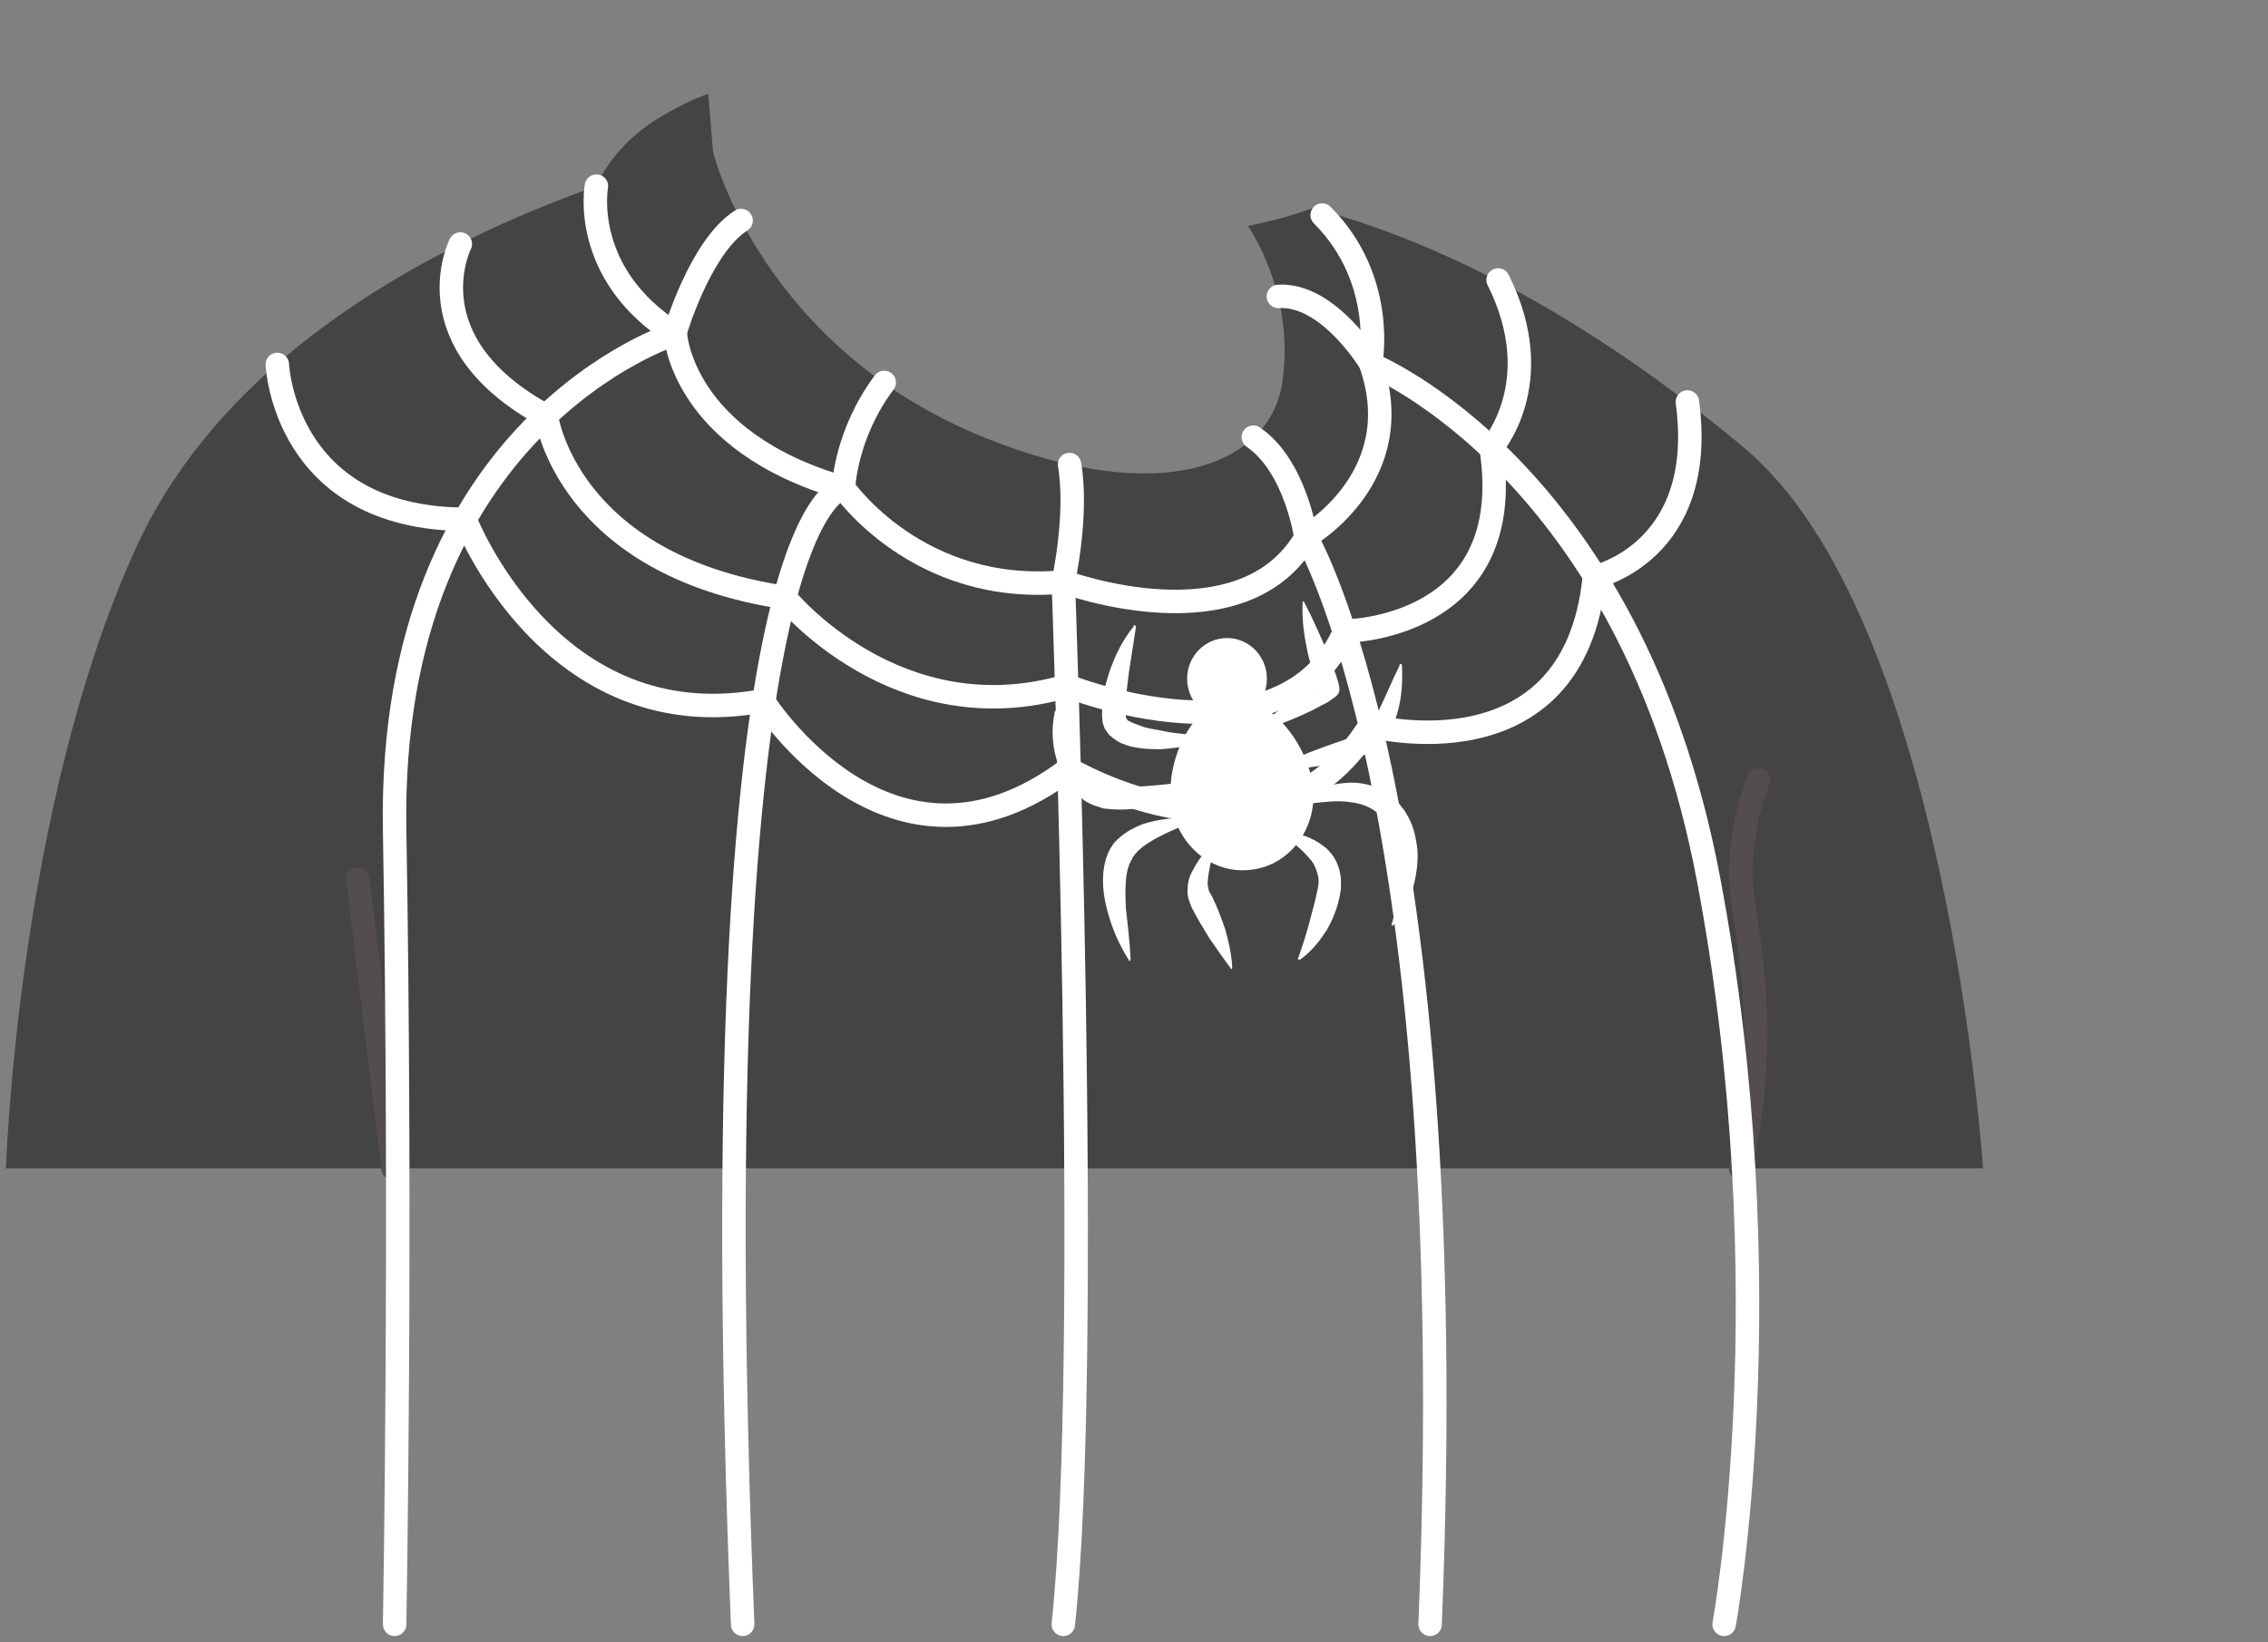 <svg width="290" height="210" viewBox="0 0 290 210" fill="none" xmlns="http://www.w3.org/2000/svg">
<rect x="0" y="0" width="290" height="210" fill="#808080" stroke="none"/>
<path d="M253.56 149.4H0.76C0.76 149.4 2.26 103 17.46 69.9C28.96 44.9 56.06 31 76.26 23.8C81.96 21.8 87.16 20.3 91.16 19.2C91.16 19.7 91.26 20.1 91.26 20.6C91.26 20.6 102.06 52.7 130.16 64.1C153.06 73.4 166.66 67.2 168.76 56.9C170.06 50.3 165.96 39.5 163.86 36C162.66 35 161.86 33.5 161.46 32L160.66 28.7C162.56 28.3 164.36 27.8 166.16 27.2C166.76 27 167.26 26.8 167.86 26.6C180.76 30 200.16 38.1 223.06 57.3C248.96 79 253.56 149.4 253.56 149.4Z" fill="#444444"/>
<path d="M121.46 74.6C86.96 59.1 73.56 31.4 76.16 23.9C76.16 23.9 76.16 23.8 76.26 23.7C78.06 20 80.96 17 84.56 14.9C86.56 13.7 88.76 12.6 90.56 12C90.66 13.4 91.06 17.8 91.16 19.3C91.16 19.8 97.66 44.5 125.76 55.9C148.66 65.2 162.46 59.3 163.96 48.9C165.66 37.4 159.56 28.9 159.56 28.9C161.46 28.5 164.46 27.8 166.26 27.2C170.66 32.5 175.16 37.8 176.86 51.8C179.26 71.9 157.16 90.6 121.46 74.6Z" fill="#444444"/>
<path d="M50.26 149.4L45.76 112.4" stroke="#544D4D" stroke-width="3" stroke-miterlimit="10" stroke-linecap="round" stroke-linejoin="round"/>
<path d="M224.86 99.7C224.86 99.7 221.86 107 222.76 114.3C223.66 121.6 226.26 132.3 222.56 149.4" stroke="#544D4D" stroke-width="3" stroke-miterlimit="10" stroke-linecap="round" stroke-linejoin="round"/>
<path d="M50.46 207.7C50.46 207.7 51.36 158 50.46 106.1C49.56 54.2 86.26 42.7 86.26 42.7C86.26 42.7 89.46 31.6 94.76 28.2" stroke="white" stroke-width="3" stroke-miterlimit="10" stroke-linecap="round" stroke-linejoin="round"/>
<path d="M94.96 207.7C89.159 63.8 107.86 62.4 107.86 62.4C107.86 62.4 108.06 55.6 113.06 48.9" stroke="white" stroke-width="3" stroke-miterlimit="10" stroke-linecap="round" stroke-linejoin="round"/>
<path d="M135.96 207.7C139.66 173.4 135.96 74.4 135.96 74.4C135.96 74.4 137.86 65.8 136.76 59.4" stroke="white" stroke-width="3" stroke-miterlimit="10" stroke-linecap="round" stroke-linejoin="round"/>
<path d="M182.86 207.7C187.16 102.3 166.96 68.6 166.96 68.6C166.96 68.6 165.66 59.6 160.26 55.9" stroke="white" stroke-width="3" stroke-miterlimit="10" stroke-linecap="round" stroke-linejoin="round"/>
<path d="M220.46 207.7C220.46 207.7 228.36 164.8 218.46 112.4C208.56 60 175.36 46.6 175.36 46.6C175.36 46.6 169.96 37.5 163.46 37.9" stroke="white" stroke-width="3" stroke-miterlimit="10" stroke-linecap="round" stroke-linejoin="round"/>
<path d="M35.46 46.6C35.46 46.6 36.26 66.3 59.46 66.4C59.46 66.4 70.36 94.7 97.56 89.6C97.56 89.6 113.86 115.6 136.66 98.3C136.66 98.3 162.26 113.6 175.16 92.8C175.16 92.8 201.26 99.7 203.86 73.8C203.86 73.8 218.36 70.7 215.76 51.4" stroke="white" stroke-width="3" stroke-miterlimit="10" stroke-linecap="round" stroke-linejoin="round"/>
<path d="M58.86 31.2C58.86 31.2 52.46 43.8 69.86 53.2C69.86 53.2 72.36 72.2 100.36 76.4C100.36 76.4 114.66 94.1 136.46 87.7C136.46 87.7 164.06 98.8 171.96 80.7C171.96 80.7 194.26 80.6 190.66 57.3C190.66 57.3 198.16 49 191.56 35.8" stroke="white" stroke-width="3" stroke-miterlimit="10" stroke-linecap="round" stroke-linejoin="round"/>
<path d="M76.26 23.8C76.26 23.8 74.16 35 86.36 42.7C86.36 42.7 87.06 56.4 107.86 62.4C107.86 62.4 117.36 76.2 136.06 74.4C136.06 74.4 158.96 82.9 167.06 68.6C167.06 68.6 180.36 61 175.26 46.5C175.26 46.5 177.36 35.8 169.06 27.5" stroke="white" stroke-width="3" stroke-miterlimit="10" stroke-linecap="round" stroke-linejoin="round"/>
<path d="M161.993 86.845C162.026 83.973 159.77 81.619 156.954 81.586C154.137 81.553 151.827 83.855 151.794 86.726C151.76 89.598 154.017 91.952 156.833 91.985C159.649 92.018 161.959 89.716 161.993 86.845Z" fill="white"/>
<path d="M167.86 100.4C168.56 105.7 165.06 110.6 160.06 111.2C155.06 111.9 150.46 108.1 149.76 102.7C149.06 97.4 152.26 90.1 157.26 89.4C162.26 88.7 167.16 95.1 167.86 100.4Z" fill="white"/>
<path d="M154.859 94.1C154.659 94.3 154.559 94.4 154.459 94.5C154.359 94.6 154.159 94.6 154.059 94.7C153.759 94.8 153.559 94.9 153.259 95C152.759 95.2 152.259 95.3 151.659 95.4C150.659 95.6 149.559 95.7 148.559 95.8C147.559 95.8 146.459 95.8 145.359 95.6C144.759 95.5 144.259 95.4 143.559 95.1C143.259 95 142.859 94.8 142.359 94.4C142.159 94.3 142.059 94.1 141.859 94C141.659 93.8 141.459 93.4 141.259 93.2C141.159 92.8 140.959 92.5 140.959 92.1C140.859 91.3 140.959 90.7 140.959 90.1C141.059 89.5 141.059 89 141.159 88.5C141.359 87.5 141.659 86.5 141.959 85.6C142.659 83.7 143.559 81.8 144.959 80.1V80C144.959 79.9 145.059 79.9 145.159 80L145.259 80.1L144.359 85.9C144.159 87.8 143.759 89.8 143.959 91.6C143.959 91.7 143.959 91.8 144.059 91.9C144.059 91.9 144.159 92 144.159 92.1C144.359 92.2 144.559 92.3 144.759 92.4C145.159 92.6 145.659 92.7 146.059 92.9C146.959 93.2 147.959 93.3 148.859 93.5C149.859 93.7 150.759 93.8 151.759 93.9C152.259 94 152.759 94 153.159 94C153.359 94 153.659 94 153.859 94C154.059 94 154.359 94 154.459 93.9H154.559C154.659 93.9 154.759 93.9 154.759 94C154.859 94 154.859 94 154.859 94.1Z" fill="white"/>
<path d="M154.06 99.9C152.26 101.3 150.16 102.2 148.06 102.8C145.96 103.4 143.76 103.7 141.36 103.4H141.16L140.86 103.3L140.26 103.1C139.86 103 139.46 102.8 139.06 102.6L138.56 102.3L138.16 101.9C137.86 101.7 137.56 101.4 137.36 101.2C136.36 100.2 135.76 99 135.36 97.9C134.56 95.7 134.36 93.4 134.86 91.1V91C134.86 90.9 134.96 90.9 135.06 90.9C135.16 90.9 135.16 91 135.16 91C135.46 92 135.76 93 136.16 93.9C136.56 94.9 136.96 95.8 137.46 96.7C138.46 98.4 139.86 100.1 141.86 100.4C143.86 100.7 145.96 100.6 147.96 100.4C149.96 100.2 152.06 100 154.06 99.6C154.16 99.6 154.26 99.6 154.26 99.7C154.26 99.8 154.16 99.8 154.06 99.9Z" fill="white"/>
<path d="M152.759 104.9C150.559 105.9 148.559 106.7 146.959 107.7C146.159 108.2 145.559 108.7 145.159 109.2C145.059 109.3 144.959 109.5 144.859 109.6C144.759 109.7 144.759 109.9 144.659 110C144.559 110.1 144.559 110.3 144.459 110.4L144.359 110.6C144.359 110.7 144.359 110.8 144.259 110.9C143.859 112.3 143.859 114.1 143.959 116.1C144.159 118.1 144.459 120.2 144.559 122.6V122.7C144.559 122.8 144.459 122.8 144.459 122.9C144.359 122.9 144.359 122.9 144.359 122.8C143.159 120.9 142.259 118.9 141.659 116.7C141.059 114.6 140.759 112.3 141.359 110C141.659 108.9 142.259 107.8 143.159 107.1C144.059 106.3 145.059 105.8 146.059 105.4C148.159 104.7 150.459 104.5 152.659 104.6C152.759 104.6 152.759 104.7 152.759 104.7C152.859 104.8 152.859 104.8 152.759 104.9Z" fill="white"/>
<path d="M155.259 108C154.959 109.8 154.559 111.2 154.459 112.4C154.359 113 154.459 113.5 154.559 113.8C154.559 113.9 154.559 114 154.659 114C154.659 114.1 154.659 114.1 154.759 114.2C154.759 114.3 154.759 114.3 154.859 114.4L155.059 114.8C155.659 116 156.159 117.4 156.659 118.8C157.059 120.3 157.459 121.8 157.559 123.7V123.8C157.559 123.9 157.459 123.9 157.459 123.9C157.459 123.9 157.359 123.9 157.359 123.8C156.459 122.6 155.559 121.3 154.659 120C153.859 118.7 153.059 117.4 152.359 116C152.059 115.3 151.759 114.5 151.859 113.7C151.859 112.9 152.059 112.1 152.459 111.4C153.159 110 154.159 108.7 155.259 107.7C155.359 107.7 155.359 107.7 155.459 107.7V107.8L155.259 108Z" fill="white"/>
<path d="M160.959 93.1C161.059 93 161.259 92.8 161.459 92.6L162.059 92.1L163.159 91.1C163.959 90.5 164.659 89.9 165.459 89.3L167.659 87.7C167.959 87.5 168.359 87.2 168.559 87C168.659 86.9 168.759 86.8 168.659 87C168.659 87 168.559 87.1 168.559 87.2C168.559 87.2 168.459 87.3 168.459 87.4C168.459 87.5 168.359 87.6 168.359 87.7C168.259 87.9 168.259 88 168.359 88.2C168.359 88.1 168.259 87.7 168.159 87.3L167.859 86C167.659 85.1 167.359 84.2 167.159 83.2C166.759 81.3 166.459 79.3 166.559 77.1V77C166.559 76.9 166.659 76.9 166.659 76.9C166.759 76.9 166.759 76.9 166.759 77C167.659 78.7 168.459 80.5 169.259 82.3C169.659 83.2 170.059 84.1 170.359 85C170.659 85.9 171.059 86.8 171.259 87.9C171.259 88.1 171.259 88.2 171.259 88.4C171.159 88.6 171.159 88.7 171.059 88.8C170.859 89 170.659 89.2 170.459 89.3C170.059 89.6 169.659 89.9 169.159 90.1C168.259 90.6 167.459 91 166.559 91.4C165.659 91.8 164.759 92.2 163.859 92.5C163.359 92.7 162.959 92.8 162.459 92.9C162.259 93 161.959 93 161.759 93.1C161.659 93.1 161.559 93.1 161.359 93.2C161.259 93.2 161.159 93.3 160.859 93.1C160.759 93 160.759 93 160.859 92.9C160.759 93 160.859 93 160.959 93.1Z" fill="white"/>
<path d="M162.959 98.4C164.959 97.2 166.859 96.4 168.759 95.7C170.659 95 172.559 94.4 174.059 93.8L174.159 93.7H174.259C174.259 93.7 174.359 93.7 174.359 93.6C174.459 93.6 174.559 93.5 174.559 93.4L174.659 93.3L174.759 93.1C174.859 93 174.959 92.9 175.059 92.8C175.459 92.3 175.959 91.6 176.359 90.7C177.159 89.1 177.959 87.1 178.959 85.1V85C178.959 84.9 179.059 84.9 179.159 84.9L179.259 85C179.359 87.1 179.259 89.2 178.659 91.2C178.359 92.2 178.059 93.2 177.459 94.1C176.959 95 176.059 95.8 175.059 96.3C173.059 97.1 171.059 97.5 168.959 97.9C166.859 98.2 164.859 98.5 162.759 98.6C162.659 98.6 162.659 98.5 162.659 98.5C162.859 98.5 162.859 98.5 162.959 98.4Z" fill="white"/>
<path d="M165.459 102.9C167.259 101.2 169.559 100.3 172.159 100.1C173.459 100 174.859 100.2 176.359 100.8C176.759 101 177.059 101.2 177.359 101.4C177.659 101.6 177.959 101.9 178.359 102.2C178.659 102.5 178.959 102.8 179.159 103.1L179.559 103.6C179.659 103.8 179.759 103.9 179.859 104.1C180.659 105.4 180.959 106.7 181.159 108C181.359 109.3 181.259 110.6 181.059 111.8C180.659 114.2 179.759 116.5 178.159 118.3C178.059 118.4 178.059 118.4 177.959 118.3C177.959 118.3 177.859 118.2 177.959 118.2C178.259 117.1 178.459 116.1 178.559 115C178.659 113.9 178.759 112.8 178.759 111.7C178.759 109.5 178.459 107.3 177.359 105.5C176.859 104.6 176.159 103.8 175.159 103.3C174.259 102.8 173.159 102.6 172.059 102.5C170.959 102.4 169.859 102.5 168.859 102.6C167.759 102.7 166.659 102.9 165.659 103.2C165.559 103.2 165.459 103.2 165.459 103.1C165.359 103 165.359 102.9 165.459 102.9Z" fill="white"/>
<path d="M164.059 106.6C165.959 106.4 167.659 107 169.259 108.2C170.059 108.8 170.759 109.7 171.159 110.9C171.259 111.2 171.359 111.5 171.359 111.8C171.459 112.1 171.459 112.4 171.459 112.7C171.459 113 171.459 113.4 171.459 113.6L171.359 114.3C171.059 116 170.459 117.5 169.659 118.9C168.759 120.3 167.759 121.6 166.259 122.7H166.159C166.059 122.7 166.059 122.7 165.959 122.7V122.6C166.459 121.2 166.959 119.7 167.359 118.2C167.759 116.7 168.159 115.3 168.459 113.8C168.659 113 168.659 112.4 168.459 111.7C168.259 111 167.959 110.3 167.459 109.8C166.559 108.7 165.359 107.7 164.059 106.9C163.959 106.9 163.959 106.8 164.059 106.7C163.959 106.6 163.959 106.6 164.059 106.6Z" fill="white"/>
</svg>
